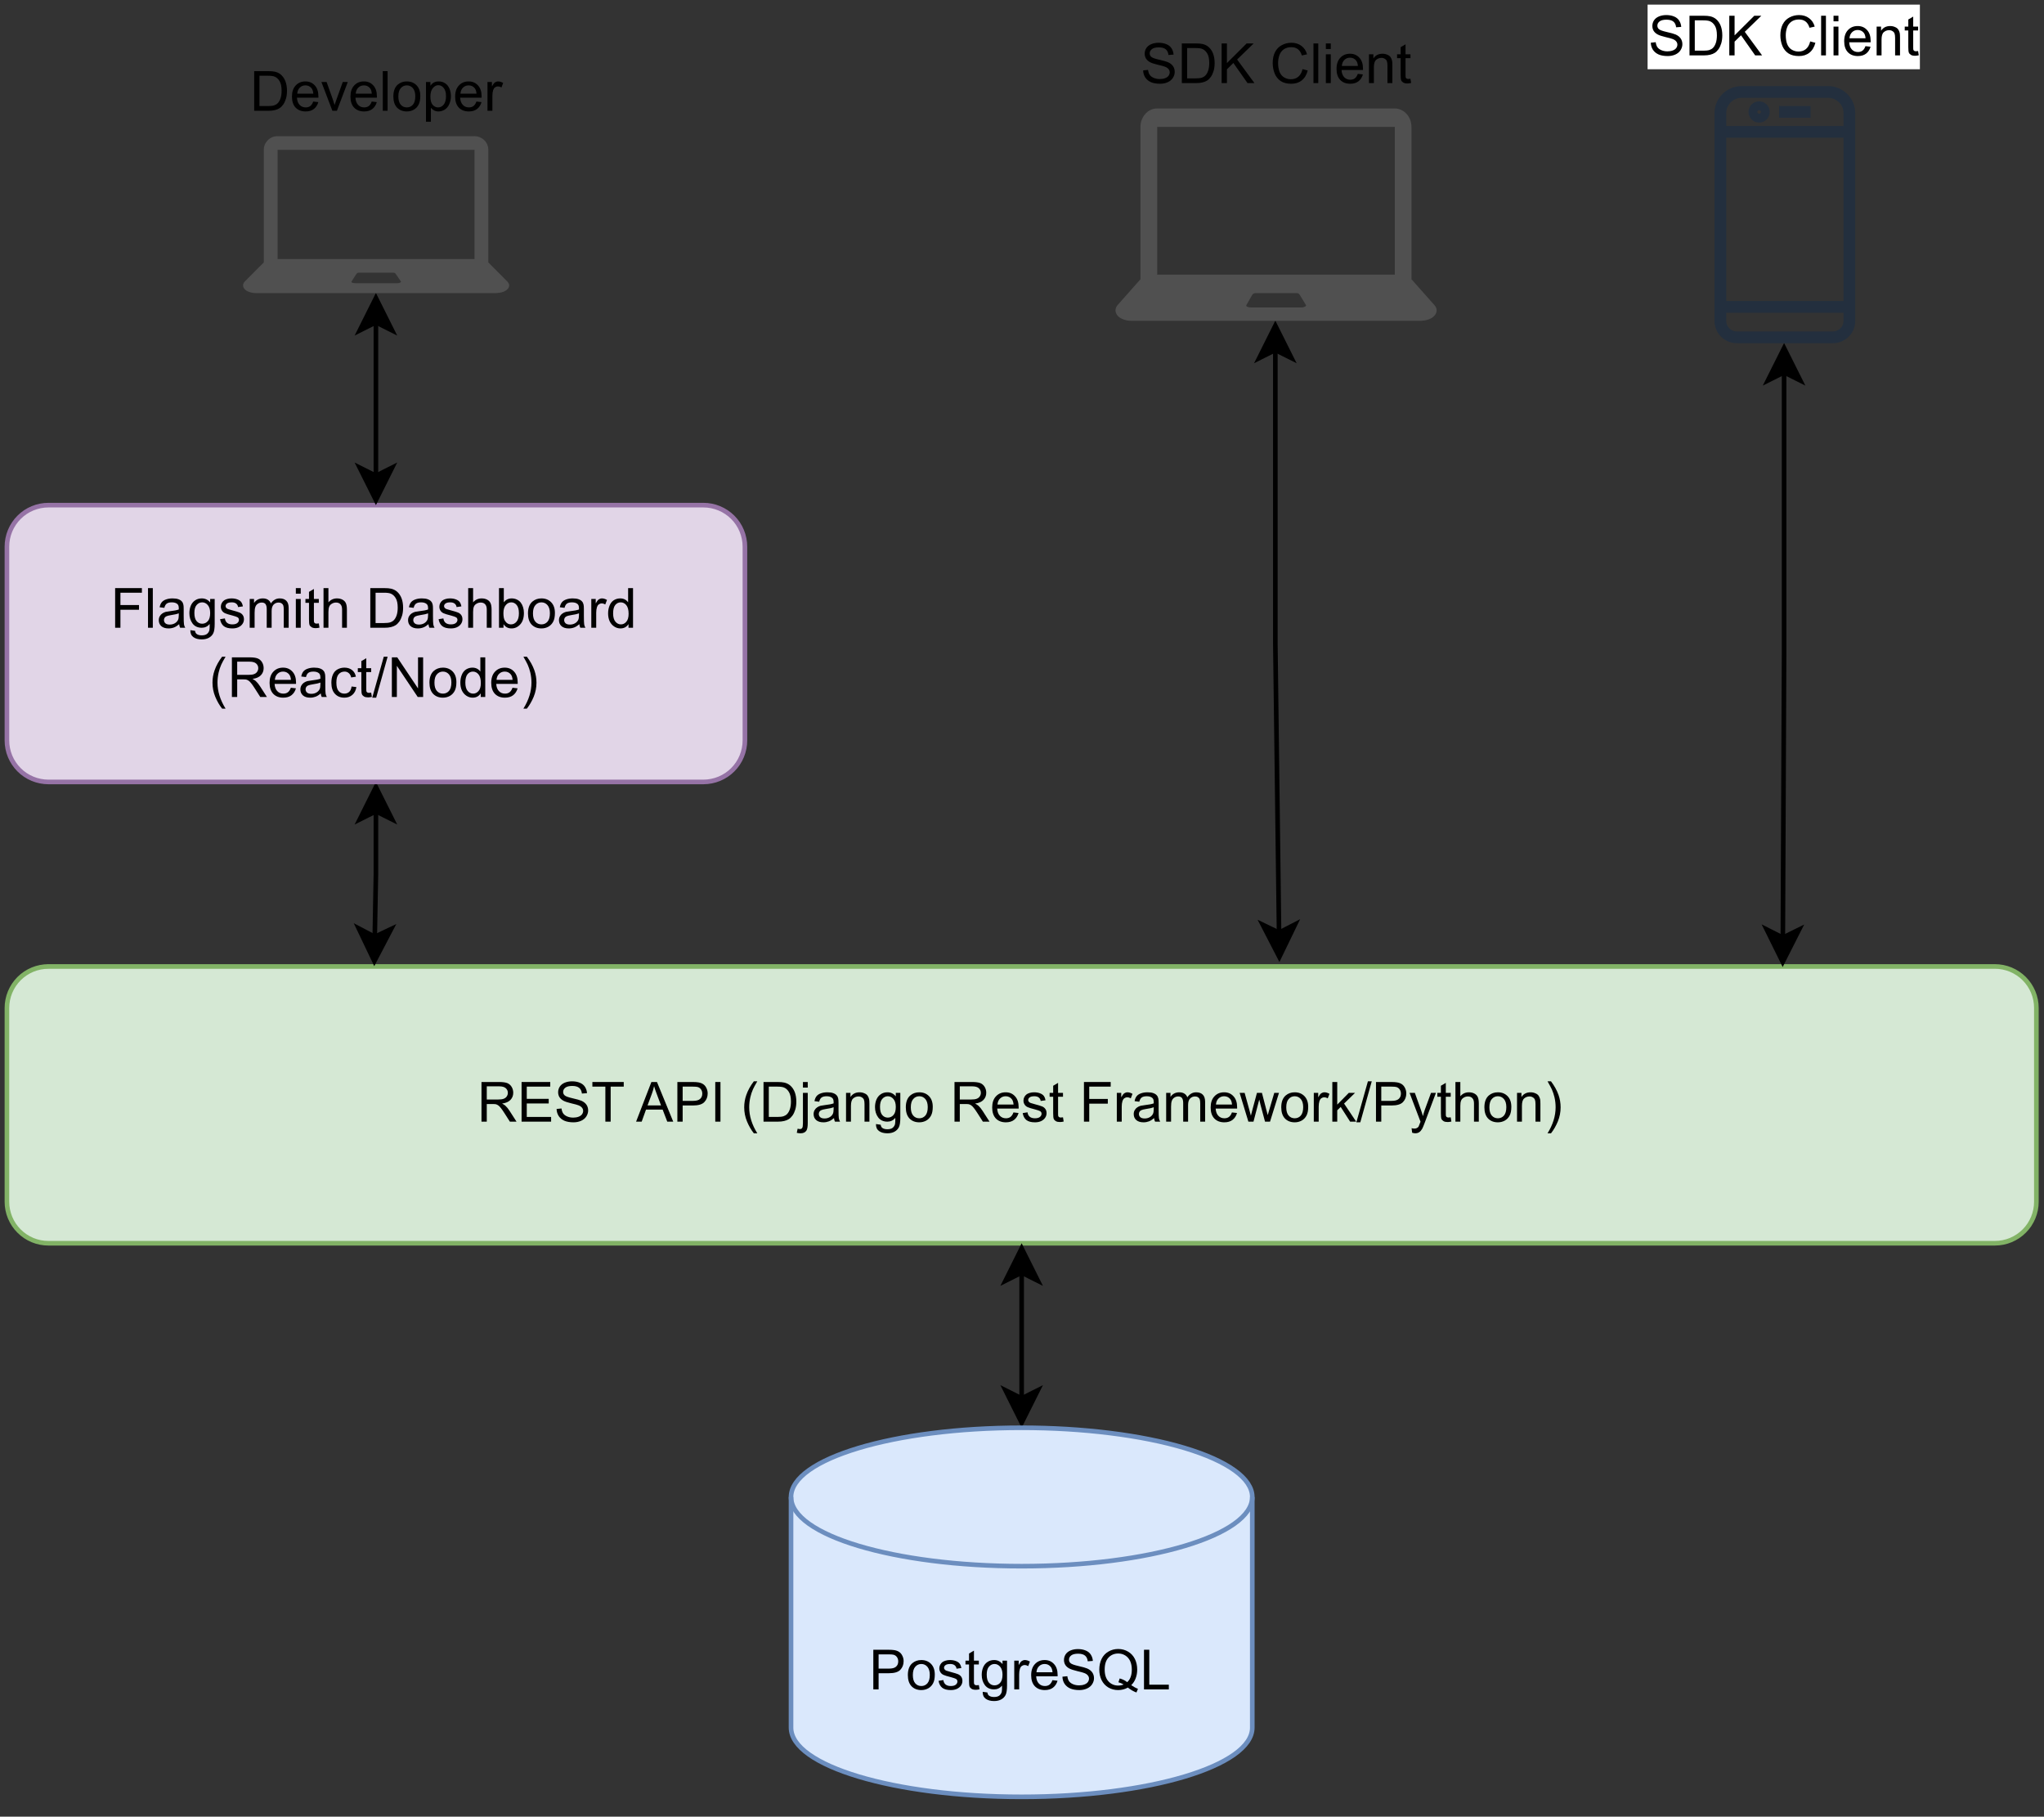 <?xml version="1.0" encoding="UTF-8" standalone="no"?>
<svg 
   width="331.92pt"
   height="294.96pt"
   viewBox="0 0 331.92 294.96"
   version="1.1"
   id="svg420"
   xmlns:xlink="http://www.w3.org/1999/xlink"
   xmlns="http://www.w3.org/2000/svg"
   xmlns:svg="http://www.w3.org/2000/svg" content="%3Cmxfile%20host%3D%22app.diagrams.net%22%20modified%3D%222023-05-24T08%3A50%3A12.820Z%22%20agent%3D%22Mozilla%2F5.0%20(Macintosh%3B%20Intel%20Mac%20OS%20X%2010_15_7)%20AppleWebKit%2F537.36%20(KHTML%2C%20like%20Gecko)%20Chrome%2F113.0.0.0%20Safari%2F537.36%22%20etag%3D%22RwJ9Zn0sqNdLMH4qUHQN%22%20version%3D%2221.3.3%22%20type%3D%22device%22%3E%20%20%20%3Cdiagram%20id%3D%22XNaEL_YklisSCj5vr4Ki%22%20name%3D%22Page-1%22%3E%20%20%20%20%20%3CmxGraphModel%20dx%3D%221026%22%20dy%3D%22660%22%20grid%3D%221%22%20gridSize%3D%2210%22%20guides%3D%221%22%20tooltips%3D%221%22%20connect%3D%221%22%20arrows%3D%221%22%20fold%3D%221%22%20page%3D%220%22%20pageScale%3D%221%22%20pageWidth%3D%22827%22%20pageHeight%3D%221169%22%20math%3D%220%22%20shadow%3D%220%22%3E%20%20%20%20%20%20%20%3Croot%3E%20%20%20%20%20%20%20%20%20%3CmxCell%20id%3D%220%22%20%2F%3E%20%20%20%20%20%20%20%20%20%3CmxCell%20id%3D%221%22%20parent%3D%220%22%20%2F%3E%20%20%20%20%20%20%20%20%20%3CmxCell%20id%3D%22PefzcpviGQRvy22ud_5f-1%22%20value%3D%22REST%20API%20(Django%20Rest%20Framework%2FPython)%22%20style%3D%22rounded%3D1%3BwhiteSpace%3Dwrap%3Bhtml%3D1%3BfillColor%3D%23d5e8d4%3BstrokeColor%3D%2382b366%3B%22%20parent%3D%221%22%20vertex%3D%221%22%3E%20%20%20%20%20%20%20%20%20%20%20%3CmxGeometry%20x%3D%22240%22%20y%3D%22360%22%20width%3D%22440%22%20height%3D%2260%22%20as%3D%22geometry%22%20%2F%3E%20%20%20%20%20%20%20%20%20%3C%2FmxCell%3E%20%20%20%20%20%20%20%20%20%3CmxCell%20id%3D%22PefzcpviGQRvy22ud_5f-13%22%20style%3D%22edgeStyle%3DorthogonalEdgeStyle%3Brounded%3D0%3BorthogonalLoop%3D1%3BjettySize%3Dauto%3Bhtml%3D1%3BstartArrow%3Dclassic%3BstartFill%3D1%3BentryX%3D0.181%3BentryY%3D-0.001%3BentryDx%3D0%3BentryDy%3D0%3BentryPerimeter%3D0%3B%22%20parent%3D%221%22%20source%3D%22PefzcpviGQRvy22ud_5f-3%22%20target%3D%22PefzcpviGQRvy22ud_5f-1%22%20edge%3D%221%22%3E%20%20%20%20%20%20%20%20%20%20%20%3CmxGeometry%20relative%3D%221%22%20as%3D%22geometry%22%3E%20%20%20%20%20%20%20%20%20%20%20%20%20%3CmxPoint%20x%3D%22320.2%22%20y%3D%22357.6%22%20as%3D%22targetPoint%22%20%2F%3E%20%20%20%20%20%20%20%20%20%20%20%3C%2FmxGeometry%3E%20%20%20%20%20%20%20%20%20%3C%2FmxCell%3E%20%20%20%20%20%20%20%20%20%3CmxCell%20id%3D%22PefzcpviGQRvy22ud_5f-3%22%20value%3D%22Flagsmith%20Dashboard%26lt%3Bbr%26gt%3B(React%2FNode)%22%20style%3D%22rounded%3D1%3BwhiteSpace%3Dwrap%3Bhtml%3D1%3BfillColor%3D%23e1d5e7%3BstrokeColor%3D%239673a6%3B%22%20parent%3D%221%22%20vertex%3D%221%22%3E%20%20%20%20%20%20%20%20%20%20%20%3CmxGeometry%20x%3D%22240%22%20y%3D%22260%22%20width%3D%22160%22%20height%3D%2260%22%20as%3D%22geometry%22%20%2F%3E%20%20%20%20%20%20%20%20%20%3C%2FmxCell%3E%20%20%20%20%20%20%20%20%20%3CmxCell%20id%3D%22PefzcpviGQRvy22ud_5f-20%22%20style%3D%22edgeStyle%3DorthogonalEdgeStyle%3Brounded%3D0%3BorthogonalLoop%3D1%3BjettySize%3Dauto%3Bhtml%3D1%3BentryX%3D0.5%3BentryY%3D1%3BentryDx%3D0%3BentryDy%3D0%3BstartArrow%3Dclassic%3BstartFill%3D1%3B%22%20parent%3D%221%22%20source%3D%22PefzcpviGQRvy22ud_5f-11%22%20target%3D%22PefzcpviGQRvy22ud_5f-1%22%20edge%3D%221%22%3E%20%20%20%20%20%20%20%20%20%20%20%3CmxGeometry%20relative%3D%221%22%20as%3D%22geometry%22%20%2F%3E%20%20%20%20%20%20%20%20%20%3C%2FmxCell%3E%20%20%20%20%20%20%20%20%20%3CmxCell%20id%3D%22PefzcpviGQRvy22ud_5f-11%22%20value%3D%22PostgreSQL%22%20style%3D%22shape%3Dcylinder3%3BwhiteSpace%3Dwrap%3Bhtml%3D1%3BboundedLbl%3D1%3BbackgroundOutline%3D1%3Bsize%3D15%3BfillColor%3D%23dae8fc%3BstrokeColor%3D%236c8ebf%3B%22%20parent%3D%221%22%20vertex%3D%221%22%3E%20%20%20%20%20%20%20%20%20%20%20%3CmxGeometry%20x%3D%22410%22%20y%3D%22460%22%20width%3D%22100%22%20height%3D%2280%22%20as%3D%22geometry%22%20%2F%3E%20%20%20%20%20%20%20%20%20%3C%2FmxCell%3E%20%20%20%20%20%20%20%20%20%3CmxCell%20id%3D%22PefzcpviGQRvy22ud_5f-17%22%20style%3D%22edgeStyle%3DorthogonalEdgeStyle%3Brounded%3D0%3BorthogonalLoop%3D1%3BjettySize%3Dauto%3Bhtml%3D1%3BentryX%3D0.875%3BentryY%3D0.002%3BentryDx%3D0%3BentryDy%3D0%3BentryPerimeter%3D0%3BstartArrow%3Dclassic%3BstartFill%3D1%3B%22%20parent%3D%221%22%20source%3D%22PefzcpviGQRvy22ud_5f-14%22%20target%3D%22PefzcpviGQRvy22ud_5f-1%22%20edge%3D%221%22%3E%20%20%20%20%20%20%20%20%20%20%20%3CmxGeometry%20relative%3D%221%22%20as%3D%22geometry%22%20%2F%3E%20%20%20%20%20%20%20%20%20%3C%2FmxCell%3E%20%20%20%20%20%20%20%20%20%3CmxCell%20id%3D%22PefzcpviGQRvy22ud_5f-14%22%20value%3D%22%26lt%3Bspan%20style%3D%26quot%3Bcolor%3A%20rgb(0%20%2C%200%20%2C%200)%20%3B%20background-color%3A%20rgb(255%20%2C%20255%20%2C%20255)%26quot%3B%26gt%3BSDK%20Client%26lt%3B%2Fspan%26gt%3B%22%20style%3D%22outlineConnect%3D0%3BfontColor%3D%23232F3E%3BgradientColor%3Dnone%3BfillColor%3D%23232F3E%3BstrokeColor%3Dnone%3Bdashed%3D0%3BverticalLabelPosition%3Dtop%3BverticalAlign%3Dbottom%3Balign%3Dcenter%3Bhtml%3D1%3BfontSize%3D12%3BfontStyle%3D0%3Baspect%3Dfixed%3BpointerEvents%3D1%3Bshape%3Dmxgraph.aws4.mobile_client%3BlabelPosition%3Dcenter%3B%22%20parent%3D%221%22%20vertex%3D%221%22%3E%20%20%20%20%20%20%20%20%20%20%20%3CmxGeometry%20x%3D%22610%22%20y%3D%22168%22%20width%3D%2230.49%22%20height%3D%2258%22%20as%3D%22geometry%22%20%2F%3E%20%20%20%20%20%20%20%20%20%3C%2FmxCell%3E%20%20%20%20%20%20%20%20%20%3CmxCell%20id%3D%22PefzcpviGQRvy22ud_5f-26%22%20style%3D%22edgeStyle%3DorthogonalEdgeStyle%3Brounded%3D0%3BorthogonalLoop%3D1%3BjettySize%3Dauto%3Bhtml%3D1%3BentryX%3D0.5%3BentryY%3D0%3BentryDx%3D0%3BentryDy%3D0%3BentryPerimeter%3D0%3BstartArrow%3Dclassic%3BstartFill%3D1%3B%22%20parent%3D%221%22%20source%3D%22PefzcpviGQRvy22ud_5f-23%22%20target%3D%22PefzcpviGQRvy22ud_5f-3%22%20edge%3D%221%22%3E%20%20%20%20%20%20%20%20%20%20%20%3CmxGeometry%20relative%3D%221%22%20as%3D%22geometry%22%20%2F%3E%20%20%20%20%20%20%20%20%20%3C%2FmxCell%3E%20%20%20%20%20%20%20%20%20%3CmxCell%20id%3D%22PefzcpviGQRvy22ud_5f-23%22%20value%3D%22Developer%22%20style%3D%22pointerEvents%3D1%3Bshadow%3D0%3Bdashed%3D0%3Bhtml%3D1%3BstrokeColor%3Dnone%3BfillColor%3D%23505050%3BlabelPosition%3Dcenter%3BverticalLabelPosition%3Dtop%3BverticalAlign%3Dbottom%3BoutlineConnect%3D0%3Balign%3Dcenter%3Bshape%3Dmxgraph.office.devices.laptop%3B%22%20parent%3D%221%22%20vertex%3D%221%22%3E%20%20%20%20%20%20%20%20%20%20%20%3CmxGeometry%20x%3D%22291%22%20y%3D%22180%22%20width%3D%2258%22%20height%3D%2234%22%20as%3D%22geometry%22%20%2F%3E%20%20%20%20%20%20%20%20%20%3C%2FmxCell%3E%20%20%20%20%20%20%20%20%20%3CmxCell%20id%3D%22PefzcpviGQRvy22ud_5f-27%22%20style%3D%22edgeStyle%3DorthogonalEdgeStyle%3Brounded%3D0%3BorthogonalLoop%3D1%3BjettySize%3Dauto%3Bhtml%3D1%3BentryX%3D0.627%3BentryY%3D-0.016%3BentryDx%3D0%3BentryDy%3D0%3BentryPerimeter%3D0%3BstartArrow%3Dclassic%3BstartFill%3D1%3B%22%20parent%3D%221%22%20source%3D%22PefzcpviGQRvy22ud_5f-24%22%20target%3D%22PefzcpviGQRvy22ud_5f-1%22%20edge%3D%221%22%3E%20%20%20%20%20%20%20%20%20%20%20%3CmxGeometry%20relative%3D%221%22%20as%3D%22geometry%22%20%2F%3E%20%20%20%20%20%20%20%20%20%3C%2FmxCell%3E%20%20%20%20%20%20%20%20%20%3CmxCell%20id%3D%22PefzcpviGQRvy22ud_5f-24%22%20value%3D%22SDK%20Client%22%20style%3D%22pointerEvents%3D1%3Bshadow%3D0%3Bdashed%3D0%3Bhtml%3D1%3BstrokeColor%3Dnone%3BfillColor%3D%23505050%3BlabelPosition%3Dcenter%3BverticalLabelPosition%3Dtop%3BverticalAlign%3Dbottom%3BoutlineConnect%3D0%3Balign%3Dcenter%3Bshape%3Dmxgraph.office.devices.laptop%3B%22%20parent%3D%221%22%20vertex%3D%221%22%3E%20%20%20%20%20%20%20%20%20%20%20%3CmxGeometry%20x%3D%22480%22%20y%3D%22174%22%20width%3D%2270%22%20height%3D%2246%22%20as%3D%22geometry%22%20%2F%3E%20%20%20%20%20%20%20%20%20%3C%2FmxCell%3E%20%20%20%20%20%20%20%3C%2Froot%3E%20%20%20%20%20%3C%2FmxGraphModel%3E%20%20%20%3C%2Fdiagram%3E%20%3C%2Fmxfile%3E%20">
  <rect x="0" y="0" width="331.92" height="294.96" fill="#333333" stroke="none"/>
  <defs
     id="defs128">
    <g
       id="g120">
      <g
         id="glyph-0-0">
        <path
           d="M 1.125 0 L 1.125 -5.625 L 5.625 -5.625 L 5.625 0 Z M 1.266 -0.141 L 5.484 -0.141 L 5.484 -5.484 L 1.266 -5.484 Z M 1.266 -0.141 "
           id="path2" />
      </g>
      <g
         id="glyph-0-1">
        <path
           d="M 0.703 0 L 0.703 -6.438 L 3.562 -6.438 C 4.133 -6.438 4.57 -6.379 4.875 -6.266 C 5.176 -6.148 5.414 -5.945 5.594 -5.656 C 5.77 -5.363 5.859 -5.039 5.859 -4.688 C 5.859 -4.227 5.707 -3.844 5.406 -3.531 C 5.113 -3.219 4.66 -3.02 4.047 -2.938 C 4.266 -2.82 4.438 -2.711 4.562 -2.609 C 4.812 -2.379 5.047 -2.094 5.266 -1.75 L 6.391 0 L 5.312 0 L 4.453 -1.344 C 4.211 -1.727 4.008 -2.02 3.844 -2.219 C 3.688 -2.426 3.539 -2.57 3.406 -2.656 C 3.281 -2.738 3.156 -2.797 3.031 -2.828 C 2.926 -2.848 2.766 -2.859 2.547 -2.859 L 1.562 -2.859 L 1.562 0 Z M 1.562 -3.594 L 3.391 -3.594 C 3.785 -3.594 4.094 -3.633 4.312 -3.719 C 4.531 -3.801 4.695 -3.93 4.812 -4.109 C 4.926 -4.285 4.984 -4.477 4.984 -4.688 C 4.984 -4.988 4.867 -5.238 4.641 -5.438 C 4.422 -5.633 4.07 -5.734 3.594 -5.734 L 1.562 -5.734 Z M 1.562 -3.594 "
           id="path5" />
      </g>
      <g
         id="glyph-0-2">
        <path
           d="M 0.719 0 L 0.719 -6.438 L 5.375 -6.438 L 5.375 -5.688 L 1.562 -5.688 L 1.562 -3.703 L 5.125 -3.703 L 5.125 -2.953 L 1.562 -2.953 L 1.562 -0.766 L 5.516 -0.766 L 5.516 0 Z M 0.719 0 "
           id="path8" />
      </g>
      <g
         id="glyph-0-3">
        <path
           d="M 0.406 -2.062 L 1.203 -2.141 C 1.242 -1.816 1.332 -1.551 1.469 -1.344 C 1.613 -1.133 1.832 -0.969 2.125 -0.844 C 2.414 -0.719 2.742 -0.656 3.109 -0.656 C 3.43 -0.656 3.719 -0.703 3.969 -0.797 C 4.219 -0.891 4.406 -1.02 4.531 -1.188 C 4.656 -1.363 4.719 -1.551 4.719 -1.75 C 4.719 -1.945 4.656 -2.117 4.531 -2.266 C 4.414 -2.422 4.223 -2.551 3.953 -2.656 C 3.785 -2.727 3.406 -2.832 2.812 -2.969 C 2.219 -3.113 1.801 -3.25 1.562 -3.375 C 1.258 -3.531 1.031 -3.727 0.875 -3.969 C 0.727 -4.207 0.656 -4.477 0.656 -4.781 C 0.656 -5.102 0.742 -5.406 0.922 -5.688 C 1.109 -5.969 1.379 -6.18 1.734 -6.328 C 2.086 -6.473 2.484 -6.547 2.922 -6.547 C 3.398 -6.547 3.82 -6.469 4.188 -6.312 C 4.551 -6.164 4.828 -5.941 5.016 -5.641 C 5.211 -5.336 5.32 -5 5.344 -4.625 L 4.516 -4.562 C 4.473 -4.969 4.328 -5.273 4.078 -5.484 C 3.828 -5.691 3.453 -5.797 2.953 -5.797 C 2.441 -5.797 2.066 -5.703 1.828 -5.516 C 1.586 -5.328 1.469 -5.098 1.469 -4.828 C 1.469 -4.598 1.551 -4.41 1.719 -4.266 C 1.883 -4.109 2.312 -3.953 3 -3.797 C 3.695 -3.641 4.176 -3.504 4.438 -3.391 C 4.812 -3.223 5.086 -3.004 5.266 -2.734 C 5.441 -2.473 5.531 -2.164 5.531 -1.812 C 5.531 -1.477 5.43 -1.156 5.234 -0.844 C 5.035 -0.539 4.754 -0.305 4.391 -0.141 C 4.023 0.023 3.613 0.109 3.156 0.109 C 2.57 0.109 2.082 0.023 1.688 -0.141 C 1.289 -0.316 0.977 -0.57 0.75 -0.906 C 0.531 -1.25 0.414 -1.633 0.406 -2.062 Z M 0.406 -2.062 "
           id="path11" />
      </g>
      <g
         id="glyph-0-4">
        <path
           d="M 2.328 0 L 2.328 -5.688 L 0.219 -5.688 L 0.219 -6.438 L 5.312 -6.438 L 5.312 -5.688 L 3.188 -5.688 L 3.188 0 Z M 2.328 0 "
           id="path14" />
      </g>
      <g
         id="glyph-0-5" />
      <g
         id="glyph-0-6">
        <path
           d="M -0.016 0 L 2.469 -6.438 L 3.375 -6.438 L 6.016 0 L 5.047 0 L 4.297 -1.953 L 1.594 -1.953 L 0.891 0 Z M 1.844 -2.641 L 4.031 -2.641 L 3.359 -4.438 C 3.148 -4.977 3 -5.422 2.906 -5.766 C 2.82 -5.348 2.703 -4.938 2.547 -4.531 Z M 1.844 -2.641 "
           id="path18" />
      </g>
      <g
         id="glyph-0-7">
        <path
           d="M 0.688 0 L 0.688 -6.438 L 3.125 -6.438 C 3.551 -6.438 3.879 -6.414 4.109 -6.375 C 4.422 -6.32 4.68 -6.223 4.891 -6.078 C 5.109 -5.93 5.281 -5.723 5.406 -5.453 C 5.539 -5.191 5.609 -4.898 5.609 -4.578 C 5.609 -4.023 5.43 -3.562 5.078 -3.188 C 4.734 -2.812 4.109 -2.625 3.203 -2.625 L 1.547 -2.625 L 1.547 0 Z M 1.547 -3.375 L 3.219 -3.375 C 3.758 -3.375 4.145 -3.477 4.375 -3.688 C 4.613 -3.895 4.734 -4.18 4.734 -4.547 C 4.734 -4.816 4.664 -5.047 4.531 -5.234 C 4.395 -5.43 4.211 -5.562 3.984 -5.625 C 3.848 -5.664 3.582 -5.688 3.188 -5.688 L 1.547 -5.688 Z M 1.547 -3.375 "
           id="path21" />
      </g>
      <g
         id="glyph-0-8">
        <path
           d="M 0.844 0 L 0.844 -6.438 L 1.688 -6.438 L 1.688 0 Z M 0.844 0 "
           id="path24" />
      </g>
      <g
         id="glyph-0-9">
        <path
           d="M 2.109 1.891 C 1.672 1.336 1.301 0.695 1 -0.031 C 0.695 -0.77 0.547 -1.535 0.547 -2.328 C 0.547 -3.023 0.66 -3.695 0.891 -4.344 C 1.148 -5.082 1.555 -5.816 2.109 -6.547 L 2.672 -6.547 C 2.316 -5.941 2.082 -5.508 1.969 -5.25 C 1.789 -4.844 1.648 -4.422 1.547 -3.984 C 1.422 -3.43 1.359 -2.879 1.359 -2.328 C 1.359 -0.922 1.797 0.484 2.672 1.891 Z M 2.109 1.891 "
           id="path27" />
      </g>
      <g
         id="glyph-0-10">
        <path
           d="M 0.688 0 L 0.688 -6.438 L 2.906 -6.438 C 3.414 -6.438 3.801 -6.406 4.062 -6.344 C 4.426 -6.258 4.738 -6.109 5 -5.891 C 5.344 -5.598 5.598 -5.227 5.766 -4.781 C 5.93 -4.344 6.016 -3.832 6.016 -3.25 C 6.016 -2.758 5.957 -2.328 5.844 -1.953 C 5.727 -1.578 5.582 -1.266 5.406 -1.016 C 5.227 -0.766 5.031 -0.566 4.812 -0.422 C 4.602 -0.285 4.348 -0.18 4.047 -0.109 C 3.754 -0.035 3.41 0 3.016 0 Z M 1.547 -0.766 L 2.922 -0.766 C 3.348 -0.766 3.68 -0.801 3.922 -0.875 C 4.16 -0.957 4.352 -1.07 4.5 -1.219 C 4.695 -1.414 4.852 -1.688 4.969 -2.031 C 5.082 -2.375 5.141 -2.785 5.141 -3.266 C 5.141 -3.941 5.031 -4.457 4.812 -4.812 C 4.594 -5.176 4.32 -5.422 4 -5.547 C 3.77 -5.641 3.406 -5.688 2.906 -5.688 L 1.547 -5.688 Z M 1.547 -0.766 "
           id="path30" />
      </g>
      <g
         id="glyph-0-11">
        <path
           d="M 0.594 -5.531 L 0.594 -6.438 L 1.375 -6.438 L 1.375 -5.531 Z M -0.406 1.812 L -0.266 1.141 C -0.109 1.18 0.016 1.203 0.109 1.203 C 0.273 1.203 0.395 1.145 0.469 1.031 C 0.551 0.926 0.594 0.66 0.594 0.234 L 0.594 -4.672 L 1.375 -4.672 L 1.375 0.25 C 1.375 0.82 1.301 1.223 1.156 1.453 C 0.969 1.742 0.648 1.891 0.203 1.891 C -0.004 1.891 -0.207 1.863 -0.406 1.812 Z M -0.406 1.812 "
           id="path33" />
      </g>
      <g
         id="glyph-0-12">
        <path
           d="M 3.641 -0.578 C 3.348 -0.328 3.066 -0.148 2.797 -0.047 C 2.523 0.055 2.234 0.109 1.922 0.109 C 1.41 0.109 1.016 -0.016 0.734 -0.266 C 0.461 -0.516 0.328 -0.836 0.328 -1.234 C 0.328 -1.461 0.379 -1.672 0.484 -1.859 C 0.586 -2.047 0.723 -2.195 0.891 -2.312 C 1.055 -2.426 1.242 -2.516 1.453 -2.578 C 1.609 -2.609 1.844 -2.645 2.156 -2.688 C 2.801 -2.758 3.273 -2.852 3.578 -2.969 C 3.578 -3.07 3.578 -3.141 3.578 -3.172 C 3.578 -3.492 3.504 -3.719 3.359 -3.844 C 3.148 -4.031 2.848 -4.125 2.453 -4.125 C 2.078 -4.125 1.801 -4.055 1.625 -3.922 C 1.445 -3.797 1.316 -3.566 1.234 -3.234 L 0.469 -3.328 C 0.531 -3.66 0.641 -3.926 0.797 -4.125 C 0.961 -4.332 1.195 -4.488 1.5 -4.594 C 1.812 -4.707 2.164 -4.766 2.562 -4.766 C 2.969 -4.766 3.289 -4.719 3.531 -4.625 C 3.781 -4.531 3.961 -4.41 4.078 -4.266 C 4.203 -4.129 4.285 -3.953 4.328 -3.734 C 4.359 -3.598 4.375 -3.359 4.375 -3.016 L 4.375 -1.953 C 4.375 -1.223 4.391 -0.758 4.422 -0.562 C 4.453 -0.363 4.52 -0.176 4.625 0 L 3.797 0 C 3.711 -0.164 3.66 -0.359 3.641 -0.578 Z M 3.578 -2.344 C 3.285 -2.227 2.852 -2.129 2.281 -2.047 C 1.957 -1.992 1.727 -1.938 1.594 -1.875 C 1.457 -1.82 1.352 -1.738 1.281 -1.625 C 1.207 -1.508 1.172 -1.383 1.172 -1.25 C 1.172 -1.039 1.25 -0.863 1.406 -0.719 C 1.562 -0.582 1.797 -0.516 2.109 -0.516 C 2.41 -0.516 2.68 -0.582 2.922 -0.719 C 3.16 -0.852 3.336 -1.035 3.453 -1.266 C 3.535 -1.441 3.578 -1.703 3.578 -2.047 Z M 3.578 -2.344 "
           id="path36" />
      </g>
      <g
         id="glyph-0-13">
        <path
           d="M 0.594 0 L 0.594 -4.672 L 1.312 -4.672 L 1.312 -4 C 1.645 -4.508 2.141 -4.766 2.797 -4.766 C 3.078 -4.766 3.332 -4.711 3.562 -4.609 C 3.801 -4.516 3.977 -4.383 4.094 -4.219 C 4.207 -4.062 4.289 -3.867 4.344 -3.641 C 4.375 -3.492 4.391 -3.238 4.391 -2.875 L 4.391 0 L 3.594 0 L 3.594 -2.844 C 3.594 -3.164 3.562 -3.406 3.5 -3.562 C 3.438 -3.719 3.328 -3.844 3.172 -3.938 C 3.016 -4.039 2.832 -4.094 2.625 -4.094 C 2.289 -4.094 2 -3.984 1.75 -3.766 C 1.508 -3.555 1.391 -3.148 1.391 -2.547 L 1.391 0 Z M 0.594 0 "
           id="path39" />
      </g>
      <g
         id="glyph-0-14">
        <path
           d="M 0.453 0.391 L 1.219 0.5 C 1.25 0.738 1.336 0.91 1.484 1.016 C 1.68 1.16 1.953 1.234 2.297 1.234 C 2.66 1.234 2.941 1.16 3.141 1.016 C 3.336 0.867 3.473 0.664 3.547 0.406 C 3.586 0.238 3.602 -0.098 3.594 -0.609 C 3.25 -0.203 2.82 0 2.312 0 C 1.664 0 1.164 -0.227 0.812 -0.688 C 0.469 -1.156 0.297 -1.711 0.297 -2.359 C 0.297 -2.805 0.375 -3.219 0.531 -3.594 C 0.695 -3.969 0.93 -4.254 1.234 -4.453 C 1.535 -4.66 1.895 -4.766 2.312 -4.766 C 2.863 -4.766 3.316 -4.547 3.672 -4.109 L 3.672 -4.672 L 4.406 -4.672 L 4.406 -0.641 C 4.406 0.086 4.328 0.602 4.172 0.906 C 4.023 1.207 3.789 1.445 3.469 1.625 C 3.156 1.801 2.766 1.891 2.297 1.891 C 1.734 1.891 1.281 1.766 0.938 1.516 C 0.602 1.266 0.441 0.891 0.453 0.391 Z M 1.109 -2.422 C 1.109 -1.805 1.227 -1.359 1.469 -1.078 C 1.707 -0.797 2.008 -0.656 2.375 -0.656 C 2.738 -0.656 3.047 -0.797 3.297 -1.078 C 3.547 -1.359 3.672 -1.797 3.672 -2.391 C 3.672 -2.961 3.539 -3.395 3.281 -3.688 C 3.031 -3.977 2.727 -4.125 2.375 -4.125 C 2.02 -4.125 1.719 -3.977 1.469 -3.688 C 1.227 -3.406 1.109 -2.984 1.109 -2.422 Z M 1.109 -2.422 "
           id="path42" />
      </g>
      <g
         id="glyph-0-15">
        <path
           d="M 0.297 -2.328 C 0.297 -3.191 0.535 -3.832 1.016 -4.25 C 1.422 -4.594 1.91 -4.766 2.484 -4.766 C 3.129 -4.766 3.656 -4.555 4.062 -4.141 C 4.469 -3.723 4.672 -3.145 4.672 -2.406 C 4.672 -1.801 4.578 -1.328 4.391 -0.984 C 4.211 -0.641 3.953 -0.367 3.609 -0.172 C 3.266 0.016 2.891 0.109 2.484 0.109 C 1.828 0.109 1.297 -0.098 0.891 -0.516 C 0.492 -0.941 0.297 -1.547 0.297 -2.328 Z M 1.109 -2.328 C 1.109 -1.734 1.238 -1.285 1.5 -0.984 C 1.758 -0.691 2.086 -0.547 2.484 -0.547 C 2.879 -0.547 3.207 -0.691 3.469 -0.984 C 3.727 -1.285 3.859 -1.742 3.859 -2.359 C 3.859 -2.93 3.727 -3.367 3.469 -3.672 C 3.207 -3.973 2.879 -4.125 2.484 -4.125 C 2.086 -4.125 1.758 -3.973 1.5 -3.672 C 1.238 -3.379 1.109 -2.93 1.109 -2.328 Z M 1.109 -2.328 "
           id="path45" />
      </g>
      <g
         id="glyph-0-16">
        <path
           d="M 3.781 -1.5 L 4.609 -1.406 C 4.473 -0.926 4.227 -0.551 3.875 -0.281 C 3.531 -0.02 3.086 0.109 2.547 0.109 C 1.867 0.109 1.328 -0.098 0.922 -0.516 C 0.523 -0.941 0.328 -1.535 0.328 -2.297 C 0.328 -3.078 0.531 -3.68 0.938 -4.109 C 1.344 -4.547 1.867 -4.766 2.516 -4.766 C 3.141 -4.766 3.645 -4.551 4.031 -4.125 C 4.426 -3.707 4.625 -3.113 4.625 -2.344 C 4.625 -2.289 4.625 -2.219 4.625 -2.125 L 1.141 -2.125 C 1.172 -1.613 1.316 -1.223 1.578 -0.953 C 1.836 -0.68 2.164 -0.547 2.562 -0.547 C 2.852 -0.547 3.098 -0.617 3.297 -0.766 C 3.504 -0.922 3.664 -1.164 3.781 -1.5 Z M 1.188 -2.781 L 3.797 -2.781 C 3.766 -3.176 3.664 -3.473 3.5 -3.672 C 3.25 -3.973 2.922 -4.125 2.516 -4.125 C 2.148 -4.125 1.844 -4 1.594 -3.75 C 1.352 -3.508 1.219 -3.188 1.188 -2.781 Z M 1.188 -2.781 "
           id="path48" />
      </g>
      <g
         id="glyph-0-17">
        <path
           d="M 0.281 -1.391 L 1.062 -1.516 C 1.102 -1.203 1.223 -0.961 1.422 -0.797 C 1.629 -0.629 1.91 -0.547 2.266 -0.547 C 2.629 -0.547 2.898 -0.617 3.078 -0.766 C 3.254 -0.91 3.344 -1.082 3.344 -1.281 C 3.344 -1.469 3.266 -1.609 3.109 -1.703 C 2.992 -1.773 2.723 -1.867 2.297 -1.984 C 1.711 -2.129 1.305 -2.254 1.078 -2.359 C 0.859 -2.461 0.691 -2.609 0.578 -2.797 C 0.461 -2.984 0.406 -3.191 0.406 -3.422 C 0.406 -3.629 0.453 -3.82 0.547 -4 C 0.641 -4.176 0.77 -4.328 0.938 -4.453 C 1.062 -4.535 1.227 -4.609 1.438 -4.672 C 1.656 -4.734 1.883 -4.766 2.125 -4.766 C 2.488 -4.766 2.805 -4.711 3.078 -4.609 C 3.359 -4.504 3.566 -4.363 3.703 -4.188 C 3.836 -4.008 3.93 -3.77 3.984 -3.469 L 3.203 -3.359 C 3.172 -3.598 3.066 -3.785 2.891 -3.922 C 2.723 -4.055 2.488 -4.125 2.188 -4.125 C 1.82 -4.125 1.562 -4.062 1.406 -3.938 C 1.25 -3.82 1.172 -3.68 1.172 -3.516 C 1.172 -3.41 1.203 -3.32 1.266 -3.25 C 1.328 -3.156 1.43 -3.082 1.578 -3.031 C 1.648 -3 1.879 -2.93 2.266 -2.828 C 2.828 -2.68 3.219 -2.562 3.438 -2.469 C 3.664 -2.375 3.844 -2.234 3.969 -2.047 C 4.094 -1.867 4.156 -1.645 4.156 -1.375 C 4.156 -1.102 4.078 -0.852 3.922 -0.625 C 3.766 -0.395 3.539 -0.211 3.25 -0.078 C 2.969 0.047 2.641 0.109 2.266 0.109 C 1.66 0.109 1.195 -0.016 0.875 -0.266 C 0.562 -0.523 0.363 -0.898 0.281 -1.391 Z M 0.281 -1.391 "
           id="path51" />
      </g>
      <g
         id="glyph-0-18">
        <path
           d="M 2.328 -0.703 L 2.438 -0.016 C 2.207 0.035 2.008 0.062 1.844 0.062 C 1.551 0.062 1.328 0.016 1.172 -0.078 C 1.016 -0.172 0.898 -0.289 0.828 -0.438 C 0.766 -0.582 0.734 -0.891 0.734 -1.359 L 0.734 -4.047 L 0.156 -4.047 L 0.156 -4.672 L 0.734 -4.672 L 0.734 -5.828 L 1.531 -6.297 L 1.531 -4.672 L 2.328 -4.672 L 2.328 -4.047 L 1.531 -4.047 L 1.531 -1.328 C 1.531 -1.098 1.539 -0.953 1.562 -0.891 C 1.594 -0.828 1.641 -0.773 1.703 -0.734 C 1.766 -0.691 1.852 -0.672 1.969 -0.672 C 2.062 -0.672 2.18 -0.68 2.328 -0.703 Z M 2.328 -0.703 "
           id="path54" />
      </g>
      <g
         id="glyph-0-19">
        <path
           d="M 0.734 0 L 0.734 -6.438 L 5.078 -6.438 L 5.078 -5.688 L 1.594 -5.688 L 1.594 -3.688 L 4.609 -3.688 L 4.609 -2.922 L 1.594 -2.922 L 1.594 0 Z M 0.734 0 "
           id="path57" />
      </g>
      <g
         id="glyph-0-20">
        <path
           d="M 0.578 0 L 0.578 -4.672 L 1.297 -4.672 L 1.297 -3.953 C 1.473 -4.285 1.641 -4.504 1.797 -4.609 C 1.953 -4.711 2.125 -4.766 2.312 -4.766 C 2.57 -4.766 2.844 -4.68 3.125 -4.516 L 2.844 -3.781 C 2.656 -3.895 2.461 -3.953 2.266 -3.953 C 2.098 -3.953 1.941 -3.898 1.797 -3.797 C 1.66 -3.691 1.562 -3.547 1.5 -3.359 C 1.414 -3.078 1.375 -2.77 1.375 -2.438 L 1.375 0 Z M 0.578 0 "
           id="path60" />
      </g>
      <g
         id="glyph-0-21">
        <path
           d="M 0.594 0 L 0.594 -4.672 L 1.297 -4.672 L 1.297 -4.016 C 1.441 -4.242 1.633 -4.426 1.875 -4.562 C 2.125 -4.695 2.406 -4.766 2.719 -4.766 C 3.062 -4.766 3.344 -4.691 3.562 -4.547 C 3.781 -4.41 3.938 -4.211 4.031 -3.953 C 4.406 -4.492 4.883 -4.766 5.469 -4.766 C 5.938 -4.766 6.297 -4.633 6.547 -4.375 C 6.797 -4.125 6.922 -3.734 6.922 -3.203 L 6.922 0 L 6.125 0 L 6.125 -2.938 C 6.125 -3.258 6.098 -3.488 6.047 -3.625 C 6.004 -3.758 5.914 -3.867 5.781 -3.953 C 5.645 -4.047 5.484 -4.094 5.297 -4.094 C 4.973 -4.094 4.703 -3.984 4.484 -3.766 C 4.266 -3.547 4.156 -3.195 4.156 -2.719 L 4.156 0 L 3.359 0 L 3.359 -3.031 C 3.359 -3.383 3.297 -3.648 3.172 -3.828 C 3.047 -4.004 2.836 -4.094 2.547 -4.094 C 2.316 -4.094 2.109 -4.031 1.922 -3.906 C 1.734 -3.789 1.598 -3.617 1.516 -3.391 C 1.43 -3.172 1.391 -2.848 1.391 -2.422 L 1.391 0 Z M 0.594 0 "
           id="path63" />
      </g>
      <g
         id="glyph-0-22">
        <path
           d="M 1.453 0 L 0.031 -4.672 L 0.844 -4.672 L 1.594 -1.969 L 1.859 -0.969 C 1.867 -1.02 1.953 -1.344 2.109 -1.938 L 2.844 -4.672 L 3.656 -4.672 L 4.359 -1.953 L 4.594 -1.062 L 4.859 -1.969 L 5.656 -4.672 L 6.422 -4.672 L 4.969 0 L 4.156 0 L 3.406 -2.797 L 3.219 -3.594 L 2.281 0 Z M 1.453 0 "
           id="path66" />
      </g>
      <g
         id="glyph-0-23">
        <path
           d="M 0.594 0 L 0.594 -6.438 L 1.391 -6.438 L 1.391 -2.766 L 3.266 -4.672 L 4.281 -4.672 L 2.5 -2.938 L 4.469 0 L 3.484 0 L 1.953 -2.391 L 1.391 -1.844 L 1.391 0 Z M 0.594 0 "
           id="path69" />
      </g>
      <g
         id="glyph-0-24">
        <path
           d="M 0 0.109 L 1.875 -6.547 L 2.5 -6.547 L 0.641 0.109 Z M 0 0.109 "
           id="path72" />
      </g>
      <g
         id="glyph-0-25">
        <path
           d="M 0.562 1.797 L 0.469 1.062 C 0.645 1.102 0.797 1.125 0.922 1.125 C 1.098 1.125 1.238 1.094 1.344 1.031 C 1.445 0.977 1.535 0.898 1.609 0.797 C 1.648 0.711 1.727 0.516 1.844 0.203 C 1.863 0.16 1.891 0.098 1.922 0.016 L 0.141 -4.672 L 1 -4.672 L 1.969 -1.969 C 2.094 -1.625 2.207 -1.266 2.312 -0.891 C 2.395 -1.242 2.5 -1.598 2.625 -1.953 L 3.625 -4.672 L 4.422 -4.672 L 2.641 0.078 C 2.453 0.586 2.305 0.941 2.203 1.141 C 2.055 1.398 1.895 1.586 1.719 1.703 C 1.539 1.828 1.32 1.891 1.062 1.891 C 0.914 1.891 0.75 1.859 0.562 1.797 Z M 0.562 1.797 "
           id="path75" />
      </g>
      <g
         id="glyph-0-26">
        <path
           d="M 0.594 0 L 0.594 -6.438 L 1.391 -6.438 L 1.391 -4.125 C 1.754 -4.551 2.219 -4.766 2.781 -4.766 C 3.125 -4.766 3.422 -4.695 3.672 -4.562 C 3.93 -4.426 4.113 -4.238 4.219 -4 C 4.332 -3.758 4.391 -3.41 4.391 -2.953 L 4.391 0 L 3.609 0 L 3.609 -2.953 C 3.609 -3.348 3.52 -3.633 3.344 -3.812 C 3.176 -4 2.938 -4.094 2.625 -4.094 C 2.383 -4.094 2.16 -4.031 1.953 -3.906 C 1.742 -3.789 1.598 -3.629 1.516 -3.422 C 1.43 -3.211 1.391 -2.922 1.391 -2.547 L 1.391 0 Z M 0.594 0 "
           id="path78" />
      </g>
      <g
         id="glyph-0-27">
        <path
           d="M 1.109 1.891 L 0.547 1.891 C 1.422 0.484 1.859 -0.922 1.859 -2.328 C 1.859 -2.879 1.797 -3.426 1.672 -3.969 C 1.566 -4.406 1.426 -4.828 1.25 -5.234 C 1.133 -5.492 0.898 -5.93 0.547 -6.547 L 1.109 -6.547 C 1.66 -5.816 2.066 -5.082 2.328 -4.344 C 2.555 -3.695 2.672 -3.023 2.672 -2.328 C 2.672 -1.535 2.52 -0.77 2.219 -0.031 C 1.914 0.695 1.547 1.336 1.109 1.891 Z M 1.109 1.891 "
           id="path81" />
      </g>
      <g
         id="glyph-0-28">
        <path
           d="M 0.578 0 L 0.578 -6.438 L 1.359 -6.438 L 1.359 0 Z M 0.578 0 "
           id="path84" />
      </g>
      <g
         id="glyph-0-29">
        <path
           d="M 0.594 -5.531 L 0.594 -6.438 L 1.391 -6.438 L 1.391 -5.531 Z M 0.594 0 L 0.594 -4.672 L 1.391 -4.672 L 1.391 0 Z M 0.594 0 "
           id="path87" />
      </g>
      <g
         id="glyph-0-30">
        <path
           d="M 1.328 0 L 0.594 0 L 0.594 -6.438 L 1.375 -6.438 L 1.375 -4.141 C 1.707 -4.555 2.133 -4.766 2.656 -4.766 C 2.945 -4.766 3.219 -4.707 3.469 -4.594 C 3.727 -4.477 3.941 -4.316 4.109 -4.109 C 4.273 -3.898 4.406 -3.645 4.5 -3.344 C 4.594 -3.051 4.641 -2.738 4.641 -2.406 C 4.641 -1.602 4.441 -0.984 4.047 -0.547 C 3.648 -0.109 3.176 0.109 2.625 0.109 C 2.07 0.109 1.641 -0.117 1.328 -0.578 Z M 1.312 -2.375 C 1.312 -1.812 1.391 -1.406 1.547 -1.156 C 1.797 -0.75 2.129 -0.547 2.547 -0.547 C 2.898 -0.547 3.203 -0.695 3.453 -1 C 3.703 -1.301 3.828 -1.75 3.828 -2.344 C 3.828 -2.945 3.707 -3.395 3.469 -3.688 C 3.227 -3.977 2.938 -4.125 2.594 -4.125 C 2.238 -4.125 1.938 -3.973 1.688 -3.672 C 1.438 -3.367 1.312 -2.938 1.312 -2.375 Z M 1.312 -2.375 "
           id="path90" />
      </g>
      <g
         id="glyph-0-31">
        <path
           d="M 3.625 0 L 3.625 -0.594 C 3.32 -0.125 2.883 0.109 2.312 0.109 C 1.945 0.109 1.609 0.004 1.297 -0.203 C 0.984 -0.41 0.738 -0.695 0.562 -1.062 C 0.395 -1.426 0.312 -1.848 0.312 -2.328 C 0.312 -2.797 0.391 -3.219 0.547 -3.594 C 0.703 -3.977 0.93 -4.27 1.234 -4.469 C 1.547 -4.664 1.895 -4.766 2.281 -4.766 C 2.562 -4.766 2.812 -4.707 3.031 -4.594 C 3.25 -4.477 3.426 -4.32 3.562 -4.125 L 3.562 -6.438 L 4.359 -6.438 L 4.359 0 Z M 1.125 -2.328 C 1.125 -1.734 1.25 -1.285 1.5 -0.984 C 1.75 -0.691 2.047 -0.547 2.391 -0.547 C 2.734 -0.547 3.023 -0.688 3.266 -0.969 C 3.516 -1.25 3.641 -1.68 3.641 -2.266 C 3.641 -2.898 3.516 -3.367 3.266 -3.672 C 3.016 -3.973 2.711 -4.125 2.359 -4.125 C 2.004 -4.125 1.707 -3.977 1.469 -3.688 C 1.238 -3.395 1.125 -2.941 1.125 -2.328 Z M 1.125 -2.328 "
           id="path93" />
      </g>
      <g
         id="glyph-0-32">
        <path
           d="M 3.641 -1.703 L 4.422 -1.609 C 4.336 -1.066 4.117 -0.645 3.766 -0.344 C 3.41 -0.039 2.977 0.109 2.469 0.109 C 1.832 0.109 1.32 -0.098 0.938 -0.516 C 0.551 -0.93 0.359 -1.531 0.359 -2.312 C 0.359 -2.82 0.441 -3.266 0.609 -3.641 C 0.773 -4.016 1.023 -4.297 1.359 -4.484 C 1.703 -4.672 2.078 -4.766 2.484 -4.766 C 2.984 -4.766 3.395 -4.633 3.719 -4.375 C 4.039 -4.125 4.25 -3.766 4.344 -3.297 L 3.578 -3.172 C 3.504 -3.484 3.375 -3.719 3.188 -3.875 C 3 -4.039 2.773 -4.125 2.516 -4.125 C 2.109 -4.125 1.781 -3.977 1.531 -3.688 C 1.289 -3.406 1.172 -2.957 1.172 -2.344 C 1.172 -1.707 1.289 -1.25 1.531 -0.969 C 1.77 -0.688 2.082 -0.547 2.469 -0.547 C 2.781 -0.547 3.039 -0.641 3.25 -0.828 C 3.457 -1.016 3.586 -1.305 3.641 -1.703 Z M 3.641 -1.703 "
           id="path96" />
      </g>
      <g
         id="glyph-0-33">
        <path
           d="M 0.688 0 L 0.688 -6.438 L 1.562 -6.438 L 4.938 -1.391 L 4.938 -6.438 L 5.766 -6.438 L 5.766 0 L 4.891 0 L 1.5 -5.062 L 1.5 0 Z M 0.688 0 "
           id="path99" />
      </g>
      <g
         id="glyph-0-34">
        <path
           d="M 5.578 -0.688 C 5.973 -0.414 6.336 -0.219 6.672 -0.094 L 6.422 0.5 C 5.953 0.332 5.488 0.066 5.031 -0.297 C 4.551 -0.023 4.023 0.109 3.453 0.109 C 2.867 0.109 2.336 -0.031 1.859 -0.312 C 1.391 -0.594 1.023 -0.988 0.766 -1.5 C 0.516 -2.008 0.391 -2.582 0.391 -3.219 C 0.391 -3.852 0.516 -4.43 0.766 -4.953 C 1.023 -5.473 1.395 -5.867 1.875 -6.141 C 2.352 -6.422 2.883 -6.562 3.469 -6.562 C 4.062 -6.562 4.598 -6.414 5.078 -6.125 C 5.555 -5.844 5.922 -5.445 6.172 -4.938 C 6.422 -4.438 6.547 -3.863 6.547 -3.219 C 6.547 -2.695 6.461 -2.223 6.297 -1.797 C 6.141 -1.367 5.898 -1 5.578 -0.688 Z M 3.703 -1.781 C 4.191 -1.645 4.598 -1.441 4.922 -1.172 C 5.422 -1.617 5.672 -2.301 5.672 -3.219 C 5.672 -3.75 5.582 -4.207 5.406 -4.594 C 5.227 -4.977 4.969 -5.281 4.625 -5.5 C 4.281 -5.719 3.895 -5.828 3.469 -5.828 C 2.832 -5.828 2.305 -5.609 1.891 -5.172 C 1.473 -4.734 1.266 -4.082 1.266 -3.219 C 1.266 -2.383 1.473 -1.742 1.891 -1.297 C 2.305 -0.848 2.832 -0.625 3.469 -0.625 C 3.781 -0.625 4.07 -0.68 4.344 -0.797 C 4.07 -0.961 3.789 -1.082 3.5 -1.156 Z M 3.703 -1.781 "
           id="path102" />
      </g>
      <g
         id="glyph-0-35">
        <path
           d="M 0.656 0 L 0.656 -6.438 L 1.516 -6.438 L 1.516 -0.766 L 4.688 -0.766 L 4.688 0 Z M 0.656 0 "
           id="path105" />
      </g>
      <g
         id="glyph-0-36">
        <path
           d="M 0.656 0 L 0.656 -6.438 L 1.516 -6.438 L 1.516 -3.25 L 4.719 -6.438 L 5.859 -6.438 L 3.172 -3.828 L 5.984 0 L 4.859 0 L 2.562 -3.266 L 1.516 -2.234 L 1.516 0 Z M 0.656 0 "
           id="path108" />
      </g>
      <g
         id="glyph-0-37">
        <path
           d="M 5.297 -2.266 L 6.141 -2.047 C 5.961 -1.348 5.641 -0.812 5.172 -0.438 C 4.711 -0.07 4.145 0.109 3.469 0.109 C 2.781 0.109 2.219 -0.031 1.781 -0.312 C 1.344 -0.594 1.008 -1 0.781 -1.531 C 0.562 -2.07 0.453 -2.648 0.453 -3.266 C 0.453 -3.941 0.578 -4.531 0.828 -5.031 C 1.086 -5.531 1.453 -5.906 1.922 -6.156 C 2.398 -6.414 2.922 -6.547 3.484 -6.547 C 4.129 -6.547 4.672 -6.379 5.109 -6.047 C 5.555 -5.723 5.863 -5.266 6.031 -4.672 L 5.188 -4.484 C 5.039 -4.953 4.828 -5.289 4.547 -5.5 C 4.266 -5.719 3.906 -5.828 3.469 -5.828 C 2.977 -5.828 2.566 -5.707 2.234 -5.469 C 1.898 -5.227 1.664 -4.906 1.531 -4.5 C 1.395 -4.102 1.328 -3.695 1.328 -3.281 C 1.328 -2.727 1.406 -2.242 1.562 -1.828 C 1.727 -1.422 1.977 -1.117 2.312 -0.922 C 2.645 -0.723 3.008 -0.625 3.406 -0.625 C 3.883 -0.625 4.285 -0.758 4.609 -1.031 C 4.941 -1.312 5.172 -1.723 5.297 -2.266 Z M 5.297 -2.266 "
           id="path111" />
      </g>
      <g
         id="glyph-0-38">
        <path
           d="M 1.891 0 L 0.109 -4.672 L 0.953 -4.672 L 1.953 -1.875 C 2.055 -1.57 2.156 -1.258 2.25 -0.938 C 2.32 -1.176 2.422 -1.469 2.547 -1.812 L 3.578 -4.672 L 4.391 -4.672 L 2.625 0 Z M 1.891 0 "
           id="path114" />
      </g>
      <g
         id="glyph-0-39">
        <path
           d="M 0.594 1.781 L 0.594 -4.672 L 1.312 -4.672 L 1.312 -4.062 C 1.477 -4.301 1.664 -4.477 1.875 -4.594 C 2.094 -4.707 2.359 -4.766 2.672 -4.766 C 3.066 -4.766 3.414 -4.66 3.719 -4.453 C 4.02 -4.254 4.25 -3.969 4.406 -3.594 C 4.562 -3.219 4.641 -2.812 4.641 -2.375 C 4.641 -1.895 4.551 -1.461 4.375 -1.078 C 4.207 -0.691 3.961 -0.395 3.641 -0.188 C 3.316 0.008 2.973 0.109 2.609 0.109 C 2.348 0.109 2.113 0.051 1.906 -0.062 C 1.695 -0.176 1.523 -0.316 1.391 -0.484 L 1.391 1.781 Z M 1.312 -2.312 C 1.312 -1.707 1.43 -1.258 1.672 -0.969 C 1.922 -0.688 2.219 -0.547 2.562 -0.547 C 2.906 -0.547 3.203 -0.691 3.453 -0.984 C 3.711 -1.285 3.844 -1.75 3.844 -2.375 C 3.844 -2.969 3.719 -3.41 3.469 -3.703 C 3.227 -4.004 2.938 -4.156 2.594 -4.156 C 2.258 -4.156 1.961 -3.992 1.703 -3.672 C 1.441 -3.359 1.312 -2.906 1.312 -2.312 Z M 1.312 -2.312 "
           id="path117" />
      </g>
    </g>
    <clipPath
       id="clip-0">
      <path
         clip-rule="nonzero"
         d="M 0 152 L 331.922 152 L 331.922 207 L 0 207 Z M 0 152 "
         id="path122" />
    </clipPath>
    <clipPath
       id="clip-1">
      <path
         clip-rule="nonzero"
         d="M 117 221 L 215 221 L 215 293.031 L 117 293.031 Z M 117 221 "
         id="path125" />
    </clipPath>
  </defs>
  <path
     fill-rule="nonzero"
     fill="rgb(83.53%, 90.979%, 83.139%)"
     fill-opacity="1"
     d="M 7.867 157.008 L 324.133 157.008 C 324.574 157.008 325.012 157.051 325.445 157.137 C 325.883 157.223 326.305 157.352 326.711 157.52 C 327.121 157.691 327.512 157.898 327.879 158.145 C 328.246 158.391 328.586 158.668 328.898 158.98 C 329.215 159.297 329.492 159.637 329.738 160.004 C 329.984 160.371 330.191 160.762 330.363 161.172 C 330.531 161.578 330.66 162 330.746 162.438 C 330.832 162.871 330.875 163.309 330.875 163.75 L 330.875 195.227 C 330.875 195.672 330.832 196.109 330.746 196.543 C 330.66 196.977 330.531 197.398 330.363 197.809 C 330.191 198.219 329.984 198.605 329.738 198.977 C 329.492 199.344 329.215 199.684 328.898 199.996 C 328.586 200.309 328.246 200.59 327.879 200.836 C 327.512 201.082 327.121 201.289 326.711 201.461 C 326.305 201.629 325.883 201.758 325.445 201.844 C 325.012 201.93 324.574 201.973 324.133 201.973 L 7.867 201.973 C 7.426 201.973 6.988 201.93 6.555 201.844 C 6.117 201.758 5.695 201.629 5.289 201.461 C 4.879 201.289 4.488 201.082 4.121 200.836 C 3.754 200.59 3.414 200.309 3.102 199.996 C 2.785 199.684 2.508 199.344 2.262 198.977 C 2.016 198.605 1.809 198.219 1.637 197.809 C 1.469 197.398 1.34 196.977 1.254 196.543 C 1.168 196.109 1.125 195.672 1.125 195.227 L 1.125 163.75 C 1.125 163.309 1.168 162.871 1.254 162.438 C 1.34 162 1.469 161.578 1.637 161.172 C 1.809 160.762 2.016 160.371 2.262 160.004 C 2.508 159.637 2.785 159.297 3.102 158.98 C 3.414 158.668 3.754 158.391 4.121 158.145 C 4.488 157.898 4.879 157.691 5.289 157.52 C 5.695 157.352 6.117 157.223 6.555 157.137 C 6.988 157.051 7.426 157.008 7.867 157.008 Z M 7.867 157.008 "
     id="path130" />
  <g
     clip-path="url(#clip-0)"
     id="g134">
    <path
       fill="none"
       stroke-width="1"
       stroke-linecap="butt"
       stroke-linejoin="miter"
       stroke="#82b366"
       stroke-opacity="1"
       stroke-miterlimit="4"
       d="M 9.997,209.001 H 432.003 c 0.589,0 1.173,0.057 1.751,0.172 0.584,0.115 1.147,0.287 1.689,0.511 0.547,0.229 1.069,0.506 1.558,0.834 0.49,0.328 0.943,0.698 1.36,1.115 0.422,0.422 0.792,0.876 1.121,1.366 0.328,0.49 0.605,1.011 0.834,1.558 0.224,0.542 0.396,1.105 0.511,1.689 0.115,0.579 0.172,1.162 0.172,1.751 v 42 c 0,0.594 -0.057,1.178 -0.172,1.757 -0.115,0.579 -0.287,1.141 -0.511,1.689 -0.229,0.547 -0.506,1.063 -0.834,1.558 -0.328,0.49 -0.698,0.943 -1.121,1.36 -0.417,0.417 -0.87,0.792 -1.36,1.121 -0.49,0.328 -1.011,0.605 -1.558,0.834 -0.542,0.224 -1.105,0.396 -1.689,0.511 -0.579,0.115 -1.162,0.172 -1.751,0.172 H 9.997 c -0.589,0 -1.173,-0.057 -1.751,-0.172 C 7.662,268.713 7.099,268.541 6.557,268.317 6.01,268.088 5.489,267.811 4.999,267.483 4.509,267.155 4.056,266.779 3.639,266.362 3.216,265.945 2.846,265.492 2.518,265.002 2.19,264.507 1.913,263.991 1.684,263.443 1.46,262.896 1.288,262.333 1.173,261.755 1.058,261.176 1.001,260.592 1.001,259.998 v -42 c 0,-0.589 0.057,-1.173 0.172,-1.751 0.115,-0.584 0.287,-1.147 0.511,-1.689 0.229,-0.547 0.506,-1.069 0.834,-1.558 0.328,-0.49 0.698,-0.943 1.121,-1.366 0.417,-0.417 0.87,-0.787 1.36,-1.115 0.49,-0.328 1.011,-0.605 1.558,-0.834 0.542,-0.224 1.105,-0.396 1.689,-0.511 0.579,-0.115 1.162,-0.172 1.751,-0.172 z m 0,0"
       transform="matrix(0.749,0,0,0.749,0.375,0.375)"
       id="path132" />
  </g>
  <g
     fill="#000000"
     fill-opacity="1"
     id="g144">
    <use
       xlink:href="#glyph-0-1"
       x="77.485"
       y="182.113"
       id="use136" />
    <use
       xlink:href="#glyph-0-2"
       x="83.979"
       y="182.113"
       id="use138" />
    <use
       xlink:href="#glyph-0-3"
       x="89.978"
       y="182.113"
       id="use140" />
    <use
       xlink:href="#glyph-0-4"
       x="95.976"
       y="182.113"
       id="use142" />
  </g>
  <g
     fill="#000000"
     fill-opacity="1"
     id="g148">
    <use
       xlink:href="#glyph-0-5"
       x="101.307"
       y="182.113"
       id="use146" />
  </g>
  <g
     fill="#000000"
     fill-opacity="1"
     id="g218">
    <use
       xlink:href="#glyph-0-6"
       x="103.309"
       y="182.113"
       id="use150" />
    <use
       xlink:href="#glyph-0-7"
       x="109.308"
       y="182.113"
       id="use152" />
    <use
       xlink:href="#glyph-0-8"
       x="115.306"
       y="182.113"
       id="use154" />
    <use
       xlink:href="#glyph-0-5"
       x="117.805"
       y="182.113"
       id="use156" />
    <use
       xlink:href="#glyph-0-9"
       x="120.303"
       y="182.113"
       id="use158" />
    <use
       xlink:href="#glyph-0-10"
       x="123.298"
       y="182.113"
       id="use160" />
    <use
       xlink:href="#glyph-0-11"
       x="129.793"
       y="182.113"
       id="use162" />
    <use
       xlink:href="#glyph-0-12"
       x="131.791"
       y="182.113"
       id="use164" />
    <use
       xlink:href="#glyph-0-13"
       x="136.792"
       y="182.113"
       id="use166" />
    <use
       xlink:href="#glyph-0-14"
       x="141.794"
       y="182.113"
       id="use168" />
    <use
       xlink:href="#glyph-0-15"
       x="146.796"
       y="182.113"
       id="use170" />
    <use
       xlink:href="#glyph-0-5"
       x="151.797"
       y="182.113"
       id="use172" />
    <use
       xlink:href="#glyph-0-1"
       x="154.296"
       y="182.113"
       id="use174" />
    <use
       xlink:href="#glyph-0-16"
       x="160.791"
       y="182.113"
       id="use176" />
    <use
       xlink:href="#glyph-0-17"
       x="165.792"
       y="182.113"
       id="use178" />
    <use
       xlink:href="#glyph-0-18"
       x="170.289"
       y="182.113"
       id="use180" />
    <use
       xlink:href="#glyph-0-5"
       x="172.787"
       y="182.113"
       id="use182" />
    <use
       xlink:href="#glyph-0-19"
       x="175.286"
       y="182.113"
       id="use184" />
    <use
       xlink:href="#glyph-0-20"
       x="180.779"
       y="182.113"
       id="use186" />
    <use
       xlink:href="#glyph-0-12"
       x="183.774"
       y="182.113"
       id="use188" />
    <use
       xlink:href="#glyph-0-21"
       x="188.776"
       y="182.113"
       id="use190" />
    <use
       xlink:href="#glyph-0-16"
       x="196.267"
       y="182.113"
       id="use192" />
    <use
       xlink:href="#glyph-0-22"
       x="201.269"
       y="182.113"
       id="use194" />
    <use
       xlink:href="#glyph-0-15"
       x="207.763"
       y="182.113"
       id="use196" />
    <use
       xlink:href="#glyph-0-20"
       x="212.765"
       y="182.113"
       id="use198" />
    <use
       xlink:href="#glyph-0-23"
       x="215.76"
       y="182.113"
       id="use200" />
    <use
       xlink:href="#glyph-0-24"
       x="220.256"
       y="182.113"
       id="use202" />
    <use
       xlink:href="#glyph-0-7"
       x="222.755"
       y="182.113"
       id="use204" />
    <use
       xlink:href="#glyph-0-25"
       x="228.754"
       y="182.113"
       id="use206" />
    <use
       xlink:href="#glyph-0-18"
       x="233.25"
       y="182.113"
       id="use208" />
    <use
       xlink:href="#glyph-0-26"
       x="235.749"
       y="182.113"
       id="use210" />
    <use
       xlink:href="#glyph-0-15"
       x="240.75"
       y="182.113"
       id="use212" />
    <use
       xlink:href="#glyph-0-13"
       x="245.752"
       y="182.113"
       id="use214" />
    <use
       xlink:href="#glyph-0-27"
       x="250.754"
       y="182.113"
       id="use216" />
  </g>
  <path
     fill="none"
     stroke-width="1"
     stroke-linecap="butt"
     stroke-linejoin="miter"
     stroke="rgb(0%, 0%, 0%)"
     stroke-opacity="1"
     stroke-miterlimit="10"
     d="M 80.999 175.372 L 80.999 189.002 L 80.749 202.569 "
     transform="matrix(0.749, 0, 0, 0.749, 0.375, 0.375)"
     id="path220" />
  <path
     fill-rule="nonzero"
     fill="rgb(0%, 0%, 0%)"
     fill-opacity="1"
     stroke-width="1"
     stroke-linecap="butt"
     stroke-linejoin="miter"
     stroke="rgb(0%, 0%, 0%)"
     stroke-opacity="1"
     stroke-miterlimit="10"
     d="M 80.999 170.118 L 84.501 177.118 L 80.999 175.372 L 77.501 177.118 Z M 80.999 170.118 "
     transform="matrix(0.749, 0, 0, 0.749, 0.375, 0.375)"
     id="path222" />
  <path
     fill-rule="nonzero"
     fill="rgb(0%, 0%, 0%)"
     fill-opacity="1"
     stroke-width="1"
     stroke-linecap="butt"
     stroke-linejoin="miter"
     stroke="rgb(0%, 0%, 0%)"
     stroke-opacity="1"
     stroke-miterlimit="10"
     d="M 80.66 207.818 L 77.288 200.761 L 80.749 202.569 L 84.288 200.891 Z M 80.66 207.818 "
     transform="matrix(0.749, 0, 0, 0.749, 0.375, 0.375)"
     id="path224" />
  <path
     fill-rule="nonzero"
     fill="rgb(88.239%, 83.53%, 90.59%)"
     fill-opacity="1"
     stroke-width="1"
     stroke-linecap="butt"
     stroke-linejoin="miter"
     stroke="rgb(58.82%, 45.099%, 65.099%)"
     stroke-opacity="1"
     stroke-miterlimit="4"
     d="M 9.997 108.999 L 152 108.999 C 152.589 108.999 153.178 109.056 153.757 109.171 C 154.335 109.286 154.898 109.458 155.445 109.687 C 155.988 109.911 156.509 110.187 156.999 110.516 C 157.494 110.844 157.947 111.219 158.364 111.636 C 158.781 112.053 159.157 112.507 159.485 113.002 C 159.813 113.492 160.09 114.008 160.314 114.555 C 160.543 115.103 160.71 115.666 160.825 116.244 C 160.944 116.823 161.002 117.412 161.002 118.001 L 161.002 160.001 C 161.002 160.59 160.944 161.174 160.825 161.758 C 160.71 162.336 160.543 162.899 160.314 163.446 C 160.09 163.988 159.813 164.51 159.485 165 C 159.157 165.489 158.781 165.948 158.364 166.365 C 157.947 166.782 157.494 167.157 156.999 167.486 C 156.509 167.809 155.988 168.09 155.445 168.315 C 154.898 168.539 154.335 168.711 153.757 168.825 C 153.178 168.94 152.589 169.003 152 169.003 L 9.997 169.003 C 9.408 169.003 8.825 168.94 8.246 168.825 C 7.662 168.711 7.099 168.539 6.557 168.315 C 6.01 168.09 5.489 167.809 4.999 167.486 C 4.509 167.157 4.056 166.782 3.639 166.365 C 3.216 165.948 2.846 165.489 2.518 165 C 2.19 164.51 1.913 163.988 1.684 163.446 C 1.46 162.899 1.288 162.336 1.173 161.758 C 1.058 161.174 1.001 160.59 1.001 160.001 L 1.001 118.001 C 1.001 117.412 1.058 116.823 1.173 116.244 C 1.288 115.666 1.46 115.103 1.684 114.555 C 1.913 114.008 2.19 113.492 2.518 113.002 C 2.846 112.507 3.216 112.053 3.639 111.636 C 4.056 111.219 4.509 110.844 4.999 110.516 C 5.489 110.187 6.01 109.911 6.557 109.687 C 7.099 109.458 7.662 109.286 8.246 109.171 C 8.825 109.056 9.408 108.999 9.997 108.999 Z M 9.997 108.999 "
     transform="matrix(0.749, 0, 0, 0.749, 0.375, 0.375)"
     id="path226" />
  <g
     fill="#000000"
     fill-opacity="1"
     id="g266">
    <use
       xlink:href="#glyph-0-19"
       x="17.963"
       y="101.923"
       id="use228" />
    <use
       xlink:href="#glyph-0-28"
       x="23.456"
       y="101.923"
       id="use230" />
    <use
       xlink:href="#glyph-0-12"
       x="25.454"
       y="101.923"
       id="use232" />
    <use
       xlink:href="#glyph-0-14"
       x="30.456"
       y="101.923"
       id="use234" />
    <use
       xlink:href="#glyph-0-17"
       x="35.458"
       y="101.923"
       id="use236" />
    <use
       xlink:href="#glyph-0-21"
       x="39.954"
       y="101.923"
       id="use238" />
    <use
       xlink:href="#glyph-0-29"
       x="47.446"
       y="101.923"
       id="use240" />
    <use
       xlink:href="#glyph-0-18"
       x="49.444"
       y="101.923"
       id="use242" />
    <use
       xlink:href="#glyph-0-26"
       x="51.942"
       y="101.923"
       id="use244" />
    <use
       xlink:href="#glyph-0-5"
       x="56.944"
       y="101.923"
       id="use246" />
    <use
       xlink:href="#glyph-0-10"
       x="59.443"
       y="101.923"
       id="use248" />
    <use
       xlink:href="#glyph-0-12"
       x="65.937"
       y="101.923"
       id="use250" />
    <use
       xlink:href="#glyph-0-17"
       x="70.939"
       y="101.923"
       id="use252" />
    <use
       xlink:href="#glyph-0-26"
       x="75.435"
       y="101.923"
       id="use254" />
    <use
       xlink:href="#glyph-0-30"
       x="80.437"
       y="101.923"
       id="use256" />
    <use
       xlink:href="#glyph-0-15"
       x="85.439"
       y="101.923"
       id="use258" />
    <use
       xlink:href="#glyph-0-12"
       x="90.44"
       y="101.923"
       id="use260" />
    <use
       xlink:href="#glyph-0-20"
       x="95.442"
       y="101.923"
       id="use262" />
    <use
       xlink:href="#glyph-0-31"
       x="98.437"
       y="101.923"
       id="use264" />
  </g>
  <g
     fill="#000000"
     fill-opacity="1"
     id="g292">
    <use
       xlink:href="#glyph-0-9"
       x="33.959"
       y="113.165"
       id="use268" />
    <use
       xlink:href="#glyph-0-1"
       x="36.954"
       y="113.165"
       id="use270" />
    <use
       xlink:href="#glyph-0-16"
       x="43.448"
       y="113.165"
       id="use272" />
    <use
       xlink:href="#glyph-0-12"
       x="48.45"
       y="113.165"
       id="use274" />
    <use
       xlink:href="#glyph-0-32"
       x="53.451"
       y="113.165"
       id="use276" />
    <use
       xlink:href="#glyph-0-18"
       x="57.948"
       y="113.165"
       id="use278" />
    <use
       xlink:href="#glyph-0-24"
       x="60.447"
       y="113.165"
       id="use280" />
    <use
       xlink:href="#glyph-0-33"
       x="62.945"
       y="113.165"
       id="use282" />
    <use
       xlink:href="#glyph-0-15"
       x="69.44"
       y="113.165"
       id="use284" />
    <use
       xlink:href="#glyph-0-31"
       x="74.441"
       y="113.165"
       id="use286" />
    <use
       xlink:href="#glyph-0-16"
       x="79.443"
       y="113.165"
       id="use288" />
    <use
       xlink:href="#glyph-0-27"
       x="84.445"
       y="113.165"
       id="use290" />
  </g>
  <path
     fill="none"
     stroke-width="1"
     stroke-linecap="butt"
     stroke-linejoin="miter"
     stroke="rgb(0%, 0%, 0%)"
     stroke-opacity="1"
     stroke-miterlimit="10"
     d="M 221 302.629 L 221 275.369 "
     transform="matrix(0.749, 0, 0, 0.749, 0.375, 0.375)"
     id="path294" />
  <path
     fill-rule="nonzero"
     fill="rgb(0%, 0%, 0%)"
     fill-opacity="1"
     stroke-width="1"
     stroke-linecap="butt"
     stroke-linejoin="miter"
     stroke="rgb(0%, 0%, 0%)"
     stroke-opacity="1"
     stroke-miterlimit="10"
     d="M 221 307.878 L 217.503 300.878 L 221 302.629 L 224.497 300.878 Z M 221 307.878 "
     transform="matrix(0.749, 0, 0, 0.749, 0.375, 0.375)"
     id="path296" />
  <path
     fill-rule="nonzero"
     fill="rgb(0%, 0%, 0%)"
     fill-opacity="1"
     stroke-width="1"
     stroke-linecap="butt"
     stroke-linejoin="miter"
     stroke="rgb(0%, 0%, 0%)"
     stroke-opacity="1"
     stroke-miterlimit="10"
     d="M 221 270.12 L 224.497 277.12 L 221 275.369 L 217.503 277.12 Z M 221 270.12 "
     transform="matrix(0.749, 0, 0, 0.749, 0.375, 0.375)"
     id="path298" />
  <path
     fill-rule="nonzero"
     fill="rgb(85.489%, 90.979%, 98.819%)"
     fill-opacity="1"
     d="M 128.527 243.191 C 128.527 236.988 145.309 231.949 166 231.949 C 175.938 231.949 185.469 233.133 192.5 235.242 C 199.523 237.355 203.473 240.211 203.473 243.191 L 203.473 280.664 C 203.473 286.867 186.691 291.906 166 291.906 C 145.309 291.906 128.527 286.867 128.527 280.664 Z M 128.527 243.191 "
     id="path300" />
  <g
     clip-path="url(#clip-1)"
     id="g304">
    <path
       fill="none"
       stroke-width="1"
       stroke-linecap="butt"
       stroke-linejoin="miter"
       stroke="#6c8ebf"
       stroke-opacity="1"
       stroke-miterlimit="10"
       d="m 170.999,323.999 c 0,-8.277 22.392,-15.001 50.001,-15.001 13.26,0 25.978,1.579 35.36,4.394 9.372,2.82 14.641,6.63 14.641,10.607 v 50.001 c 0,8.277 -22.392,15.001 -50.001,15.001 -27.609,0 -50.001,-6.724 -50.001,-15.001 z m 0,0"
       transform="matrix(0.749,0,0,0.749,0.375,0.375)"
       id="path302" />
  </g>
  <path
     fill="none"
     stroke-width="1"
     stroke-linecap="butt"
     stroke-linejoin="miter"
     stroke="rgb(42.349%, 55.688%, 74.899%)"
     stroke-opacity="1"
     stroke-miterlimit="10"
     d="M 271.001 323.999 C 271.001 332.282 248.609 339 221 339 C 193.391 339 170.999 332.282 170.999 323.999 "
     transform="matrix(0.749, 0, 0, 0.749, 0.375, 0.375)"
     id="path306" />
  <g
     fill="#000000"
     fill-opacity="1"
     id="g328">
    <use
       xlink:href="#glyph-0-7"
       x="141.128"
       y="274.293"
       id="use308" />
    <use
       xlink:href="#glyph-0-15"
       x="147.127"
       y="274.293"
       id="use310" />
    <use
       xlink:href="#glyph-0-17"
       x="152.128"
       y="274.293"
       id="use312" />
    <use
       xlink:href="#glyph-0-18"
       x="156.625"
       y="274.293"
       id="use314" />
    <use
       xlink:href="#glyph-0-14"
       x="159.123"
       y="274.293"
       id="use316" />
    <use
       xlink:href="#glyph-0-20"
       x="164.125"
       y="274.293"
       id="use318" />
    <use
       xlink:href="#glyph-0-16"
       x="167.12"
       y="274.293"
       id="use320" />
    <use
       xlink:href="#glyph-0-3"
       x="172.121"
       y="274.293"
       id="use322" />
    <use
       xlink:href="#glyph-0-34"
       x="178.12"
       y="274.293"
       id="use324" />
    <use
       xlink:href="#glyph-0-35"
       x="185.115"
       y="274.293"
       id="use326" />
  </g>
  <path
     fill="none"
     stroke-width="1"
     stroke-linecap="butt"
     stroke-linejoin="miter"
     stroke="rgb(0%, 0%, 0%)"
     stroke-opacity="1"
     stroke-miterlimit="10"
     d="M 386.301 80.222 L 386.301 141.398 L 386.03 202.752 "
     transform="matrix(0.749, 0, 0, 0.749, 0.375, 0.375)"
     id="path330" />
  <path
     fill-rule="nonzero"
     fill="rgb(0%, 0%, 0%)"
     fill-opacity="1"
     stroke-width="1"
     stroke-linecap="butt"
     stroke-linejoin="miter"
     stroke="rgb(0%, 0%, 0%)"
     stroke-opacity="1"
     stroke-miterlimit="10"
     d="M 386.301 74.968 L 389.799 81.968 L 386.301 80.222 L 382.799 81.968 Z M 386.301 74.968 "
     transform="matrix(0.749, 0, 0, 0.749, 0.375, 0.375)"
     id="path332" />
  <path
     fill-rule="nonzero"
     fill="rgb(0%, 0%, 0%)"
     fill-opacity="1"
     stroke-width="1"
     stroke-linecap="butt"
     stroke-linejoin="miter"
     stroke="rgb(0%, 0%, 0%)"
     stroke-opacity="1"
     stroke-miterlimit="10"
     d="M 385.999 208.001 L 382.538 200.99 L 386.03 202.752 L 389.538 201.021 Z M 385.999 208.001 "
     transform="matrix(0.749, 0, 0, 0.749, 0.375, 0.375)"
     id="path334" />
  <path
     fill-rule="nonzero"
     fill="rgb(13.73%, 18.43%, 24.309%)"
     fill-opacity="1"
     d="M 285.656 17.891 C 285.82 17.891 285.953 18.016 285.953 18.18 C 285.953 18.34 285.82 18.473 285.656 18.473 C 285.496 18.473 285.363 18.34 285.363 18.18 C 285.363 18.016 285.496 17.891 285.656 17.891 Z M 285.656 19.906 C 286.605 19.906 287.379 19.133 287.379 18.18 C 287.379 17.23 286.605 16.457 285.656 16.457 C 284.711 16.457 283.938 17.23 283.938 18.18 C 283.938 19.133 284.711 19.906 285.656 19.906 Z M 288.906 19.117 L 294.012 19.117 L 294.012 17.215 L 288.906 17.215 Z M 297.633 53.816 L 282.051 53.816 C 281.098 53.816 280.32 53.059 280.32 52.125 L 280.32 50.781 L 299.363 50.781 L 299.363 52.125 C 299.363 53.059 298.582 53.816 297.633 53.816 Z M 280.32 22.355 L 299.363 22.355 L 299.363 48.879 L 280.32 48.879 Z M 282.844 15.879 L 296.836 15.879 C 298.23 15.879 299.363 16.988 299.363 18.355 L 299.363 20.453 L 280.32 20.453 L 280.32 18.355 C 280.32 16.988 281.449 15.879 282.844 15.879 Z M 296.852 13.977 L 282.844 13.977 C 280.402 13.977 278.414 15.941 278.414 18.355 L 278.414 52.125 C 278.414 54.109 280.043 55.719 282.051 55.719 L 297.633 55.719 C 299.641 55.719 301.266 54.109 301.266 52.125 L 301.266 18.355 C 301.266 15.941 299.289 13.984 296.852 13.977 Z M 296.852 13.977 "
     id="path336" />
  <path
     fill-rule="nonzero"
     fill="rgb(100%, 100%, 100%)"
     fill-opacity="1"
     d="M 267.547 0.75 L 311.766 0.75 L 311.766 11.242 L 267.547 11.242 Z M 267.547 0.75 "
     id="path338" />
  <g
     fill="#000000"
     fill-opacity="1"
     id="g360">
    <use
       xlink:href="#glyph-0-3"
       x="267.666"
       y="8.993"
       id="use340" />
    <use
       xlink:href="#glyph-0-10"
       x="273.664"
       y="8.993"
       id="use342" />
    <use
       xlink:href="#glyph-0-36"
       x="280.159"
       y="8.993"
       id="use344" />
    <use
       xlink:href="#glyph-0-5"
       x="286.157"
       y="8.993"
       id="use346" />
    <use
       xlink:href="#glyph-0-37"
       x="288.656"
       y="8.993"
       id="use348" />
    <use
       xlink:href="#glyph-0-28"
       x="295.15"
       y="8.993"
       id="use350" />
    <use
       xlink:href="#glyph-0-29"
       x="297.148"
       y="8.993"
       id="use352" />
    <use
       xlink:href="#glyph-0-16"
       x="299.146"
       y="8.993"
       id="use354" />
    <use
       xlink:href="#glyph-0-13"
       x="304.148"
       y="8.993"
       id="use356" />
    <use
       xlink:href="#glyph-0-18"
       x="309.15"
       y="8.993"
       id="use358" />
  </g>
  <path
     fill="none"
     stroke-width="1"
     stroke-linecap="butt"
     stroke-linejoin="miter"
     stroke="rgb(0%, 0%, 0%)"
     stroke-opacity="1"
     stroke-miterlimit="10"
     d="M 80.999 69.37 L 80.999 102.63 "
     transform="matrix(0.749, 0, 0, 0.749, 0.375, 0.375)"
     id="path362" />
  <path
     fill-rule="nonzero"
     fill="rgb(0%, 0%, 0%)"
     fill-opacity="1"
     stroke-width="1"
     stroke-linecap="butt"
     stroke-linejoin="miter"
     stroke="rgb(0%, 0%, 0%)"
     stroke-opacity="1"
     stroke-miterlimit="10"
     d="M 80.999 64.122 L 84.501 71.122 L 80.999 69.37 L 77.501 71.122 Z M 80.999 64.122 "
     transform="matrix(0.749, 0, 0, 0.749, 0.375, 0.375)"
     id="path364" />
  <path
     fill-rule="nonzero"
     fill="rgb(0%, 0%, 0%)"
     fill-opacity="1"
     stroke-width="1"
     stroke-linecap="butt"
     stroke-linejoin="miter"
     stroke="rgb(0%, 0%, 0%)"
     stroke-opacity="1"
     stroke-miterlimit="10"
     d="M 80.999 107.878 L 77.501 100.878 L 80.999 102.63 L 84.501 100.878 Z M 80.999 107.878 "
     transform="matrix(0.749, 0, 0, 0.749, 0.375, 0.375)"
     id="path366" />
  <path
     fill-rule="nonzero"
     fill="rgb(31.369%, 31.369%, 31.369%)"
     fill-opacity="1"
     d="M 64.473 45.984 C 64.895 45.984 65.188 45.82 65.102 45.699 L 64.273 44.488 C 64.168 44.301 64.016 44.27 63.77 44.27 L 58.387 44.27 C 58.125 44.27 57.992 44.305 57.863 44.492 L 57.094 45.691 C 56.941 45.879 57.391 45.984 57.715 45.984 Z M 77.059 42.051 L 77.059 24.328 L 45.078 24.328 L 45.078 42.051 Z M 41.594 47.59 C 40.746 47.582 39.98 47.305 39.66 46.863 C 39.344 46.434 39.473 46.008 39.742 45.715 L 42.836 42.605 L 42.836 24.23 C 42.836 23.309 43.676 22.109 45.062 22.109 L 77.066 22.109 C 78.145 22.109 79.297 22.961 79.297 24.348 L 79.297 42.605 L 82.422 45.746 C 82.684 46.039 82.812 46.426 82.496 46.848 C 82.086 47.379 81.305 47.551 80.578 47.59 Z M 41.594 47.59 "
     id="path368" />
  <g
     fill="#000000"
     fill-opacity="1"
     id="g388">
    <use
       xlink:href="#glyph-0-10"
       x="40.587"
       y="17.986"
       id="use370" />
    <use
       xlink:href="#glyph-0-16"
       x="47.081"
       y="17.986"
       id="use372" />
    <use
       xlink:href="#glyph-0-38"
       x="52.083"
       y="17.986"
       id="use374" />
    <use
       xlink:href="#glyph-0-16"
       x="56.579"
       y="17.986"
       id="use376" />
    <use
       xlink:href="#glyph-0-28"
       x="61.581"
       y="17.986"
       id="use378" />
    <use
       xlink:href="#glyph-0-15"
       x="63.579"
       y="17.986"
       id="use380" />
    <use
       xlink:href="#glyph-0-39"
       x="68.581"
       y="17.986"
       id="use382" />
    <use
       xlink:href="#glyph-0-16"
       x="73.582"
       y="17.986"
       id="use384" />
    <use
       xlink:href="#glyph-0-20"
       x="78.584"
       y="17.986"
       id="use386" />
  </g>
  <path
     fill="none"
     stroke-width="1"
     stroke-linecap="butt"
     stroke-linejoin="miter"
     stroke="rgb(0%, 0%, 0%)"
     stroke-opacity="1"
     stroke-miterlimit="10"
     d="M 276 75.37 L 276 139.001 L 276.802 201.668 "
     transform="matrix(0.749, 0, 0, 0.749, 0.375, 0.375)"
     id="path390" />
  <path
     fill-rule="nonzero"
     fill="rgb(0%, 0%, 0%)"
     fill-opacity="1"
     stroke-width="1"
     stroke-linecap="butt"
     stroke-linejoin="miter"
     stroke="rgb(0%, 0%, 0%)"
     stroke-opacity="1"
     stroke-miterlimit="10"
     d="M 276 70.121 L 279.502 77.121 L 276 75.37 L 272.502 77.121 Z M 276 70.121 "
     transform="matrix(0.749, 0, 0, 0.749, 0.375, 0.375)"
     id="path392" />
  <path
     fill-rule="nonzero"
     fill="rgb(0%, 0%, 0%)"
     fill-opacity="1"
     stroke-width="1"
     stroke-linecap="butt"
     stroke-linejoin="miter"
     stroke="rgb(0%, 0%, 0%)"
     stroke-opacity="1"
     stroke-miterlimit="10"
     d="M 276.87 206.922 L 273.279 199.969 L 276.802 201.668 L 280.279 199.88 Z M 276.87 206.922 "
     transform="matrix(0.749, 0, 0, 0.749, 0.375, 0.375)"
     id="path394" />
  <path
     fill-rule="nonzero"
     fill="rgb(31.369%, 31.369%, 31.369%)"
     fill-opacity="1"
     d="M 211.316 49.918 C 211.82 49.918 212.172 49.695 212.074 49.531 L 211.07 47.891 C 210.945 47.641 210.766 47.59 210.473 47.59 L 203.965 47.59 C 203.652 47.59 203.496 47.648 203.336 47.895 L 202.406 49.516 C 202.227 49.777 202.766 49.918 203.156 49.918 Z M 226.5 44.59 L 226.5 20.609 L 187.914 20.609 L 187.914 44.59 Z M 183.711 52.086 C 182.676 52.078 181.754 51.695 181.371 51.105 C 180.988 50.527 181.137 49.949 181.469 49.547 L 185.199 45.34 L 185.199 20.48 C 185.199 19.23 186.211 17.613 187.891 17.613 L 226.508 17.613 C 227.812 17.613 229.207 18.773 229.207 20.641 L 229.207 45.34 L 232.977 49.59 C 233.301 49.988 233.449 50.52 233.066 51.09 C 232.574 51.809 231.637 52.035 230.75 52.086 Z M 183.711 52.086 "
     id="path396" />
  <g
     fill="#000000"
     fill-opacity="1"
     id="g418">
    <use
       xlink:href="#glyph-0-3"
       x="185.228"
       y="13.49"
       id="use398" />
    <use
       xlink:href="#glyph-0-10"
       x="191.226"
       y="13.49"
       id="use400" />
    <use
       xlink:href="#glyph-0-36"
       x="197.721"
       y="13.49"
       id="use402" />
    <use
       xlink:href="#glyph-0-5"
       x="203.719"
       y="13.49"
       id="use404" />
    <use
       xlink:href="#glyph-0-37"
       x="206.218"
       y="13.49"
       id="use406" />
    <use
       xlink:href="#glyph-0-28"
       x="212.712"
       y="13.49"
       id="use408" />
    <use
       xlink:href="#glyph-0-29"
       x="214.71"
       y="13.49"
       id="use410" />
    <use
       xlink:href="#glyph-0-16"
       x="216.708"
       y="13.49"
       id="use412" />
    <use
       xlink:href="#glyph-0-13"
       x="221.71"
       y="13.49"
       id="use414" />
    <use
       xlink:href="#glyph-0-18"
       x="226.712"
       y="13.49"
       id="use416" />
  </g>
</svg>
